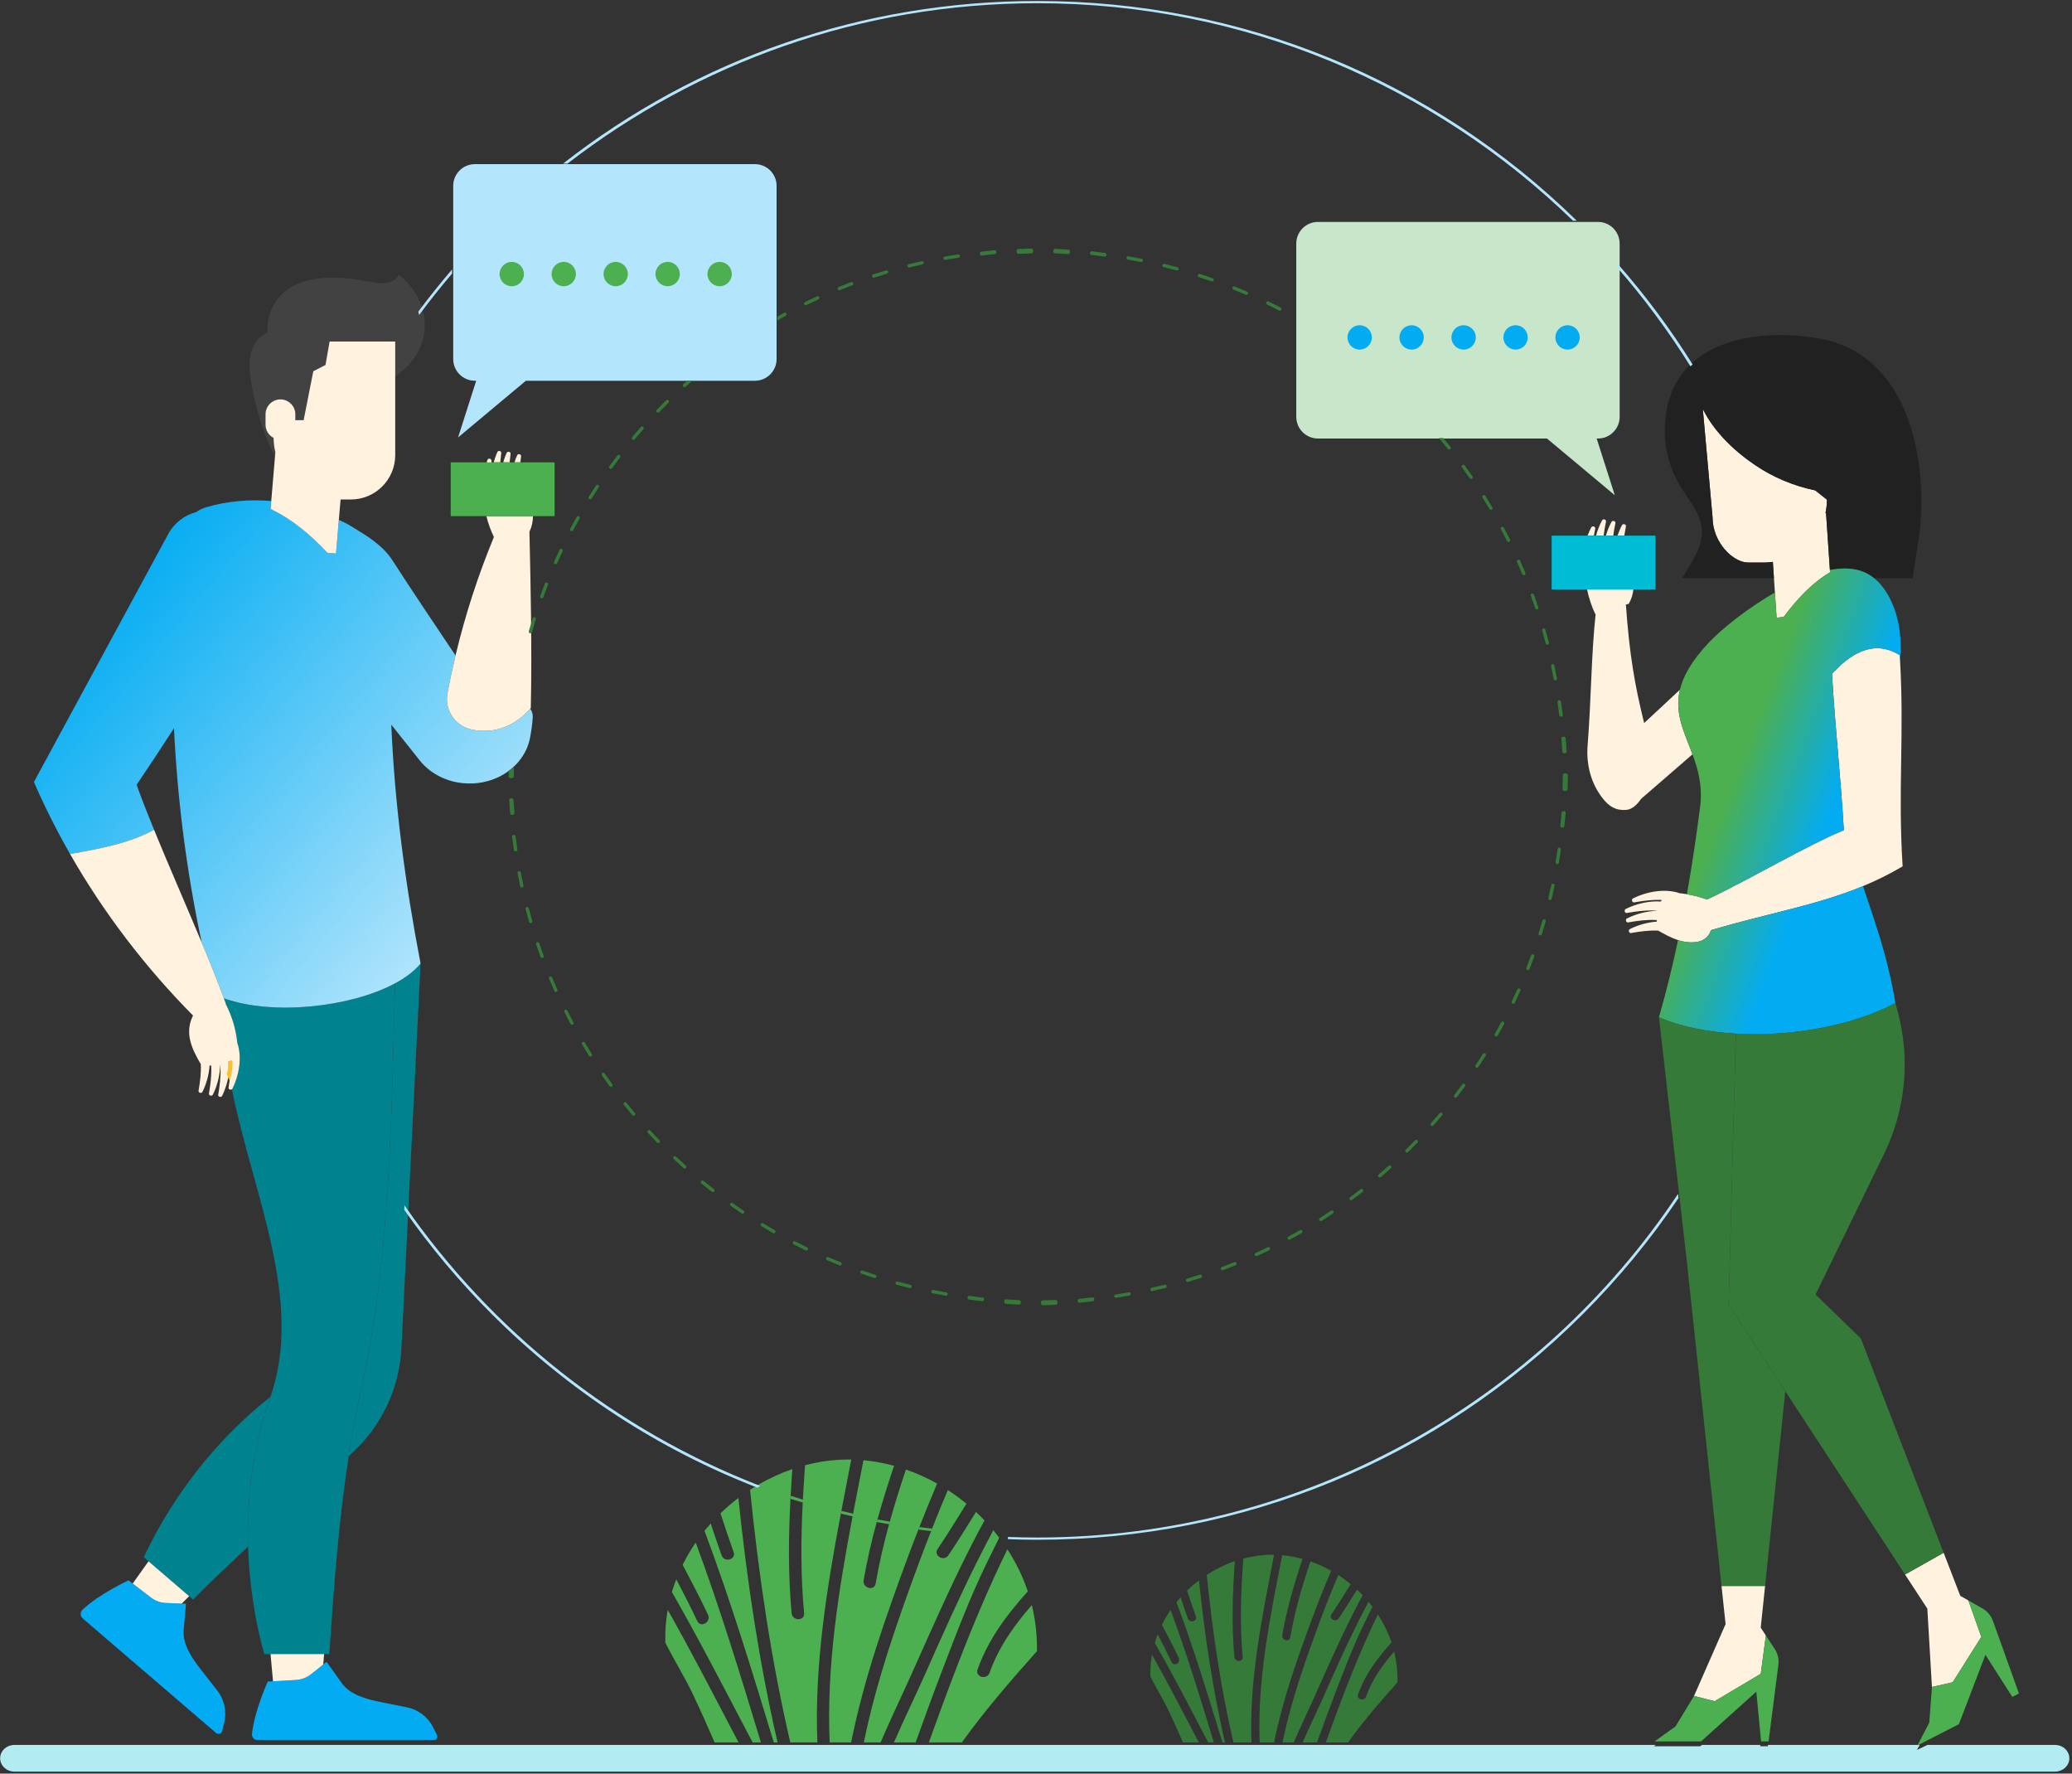 <?xml version="1.0" encoding="UTF-8"?>
<svg width="430px" height="368px" viewBox="0 0 430 368" version="1.1" xmlns="http://www.w3.org/2000/svg" xmlns:xlink="http://www.w3.org/1999/xlink">
    <rect x="0" y="0" width="430" height="368" fill="#333333" stroke="none"/>
    <!-- Generator: Sketch 64 (93537) - https://sketch.com -->
    <title>Artwork</title>
    <desc>Created with Sketch.</desc>
    <defs>
        <linearGradient x1="12.894%" y1="17.91%" x2="87.106%" y2="82.09%" id="linearGradient-1">
            <stop stop-color="#03ACF2" offset="0%"></stop>
            <stop stop-color="#B3E5FC" offset="100%"></stop>
        </linearGradient>
        <linearGradient x1="35.411%" y1="39.306%" x2="64.588%" y2="60.694%" id="linearGradient-2">
            <stop stop-color="#4CAF50" offset="0%"></stop>
            <stop stop-color="#03ACF2" offset="100%"></stop>
        </linearGradient>
    </defs>
    <g id="Pricing" stroke="none" stroke-width="1" fill="none" fill-rule="evenodd">
        <g transform="translate(-142, -1442)" id="Faq">
            <g transform="translate(109, 1101)">
                <g id="Artwork" transform="translate(33, 341)">
                    <g id="Group-5" transform="translate(269, 46)">
                        <g id="Group" transform="translate(53.746, 21.448)" fill="#03ACF2">
                            <path d="M2.567,5.087 C1.173,5.087 0.043,3.957 0.043,2.561 C0.043,1.166 1.173,0.035 2.567,0.035 C3.961,0.035 5.093,1.166 5.093,2.561 C5.093,3.957 3.961,5.087 2.567,5.087" id="Path"></path>
                        </g>
                        <g id="Group" transform="translate(42.984, 21.448)" fill="#03ACF2">
                            <path d="M2.543,5.087 C1.149,5.087 0.018,3.957 0.018,2.561 C0.018,1.166 1.148,0.035 2.543,0.035 C3.937,0.035 5.067,1.166 5.067,2.561 C5.067,3.957 3.937,5.087 2.543,5.087" id="Path"></path>
                        </g>
                        <g id="Group" transform="translate(32.157, 21.448)" fill="#03ACF2">
                            <path d="M2.583,5.087 C1.19,5.087 0.058,3.957 0.058,2.561 C0.058,1.166 1.188,0.035 2.583,0.035 C3.978,0.035 5.108,1.166 5.108,2.561 C5.108,3.957 3.977,5.087 2.583,5.087" id="Path"></path>
                        </g>
                        <g id="Group" transform="translate(21.395, 21.448)" fill="#03ACF2">
                            <path d="M2.558,5.087 C1.164,5.087 0.034,3.957 0.034,2.561 C0.034,1.166 1.163,0.035 2.558,0.035 C3.952,0.035 5.083,1.166 5.083,2.561 C5.083,3.957 3.953,5.087 2.558,5.087" id="Path"></path>
                        </g>
                        <g id="Group" transform="translate(10.632, 21.448)" fill="#03ACF2">
                            <path d="M2.534,5.087 C1.14,5.087 0.01,3.957 0.01,2.561 C0.01,1.166 1.139,0.035 2.534,0.035 C3.928,0.035 5.059,1.166 5.059,2.561 C5.059,3.957 3.928,5.087 2.534,5.087" id="Path"></path>
                        </g>
                        <g id="Group" fill="#C8E6C9">
                            <path d="M58.919,0.045 L4.512,0.045 C2.029,0.045 0.014,2.06 0.014,4.546 L0.014,40.488 C0.014,42.972 2.029,44.988 4.512,44.988 L30.505,44.988 L52.045,44.988 L66.117,56.751 L62.356,44.988 L62.627,44.988 C65.111,44.988 67.125,42.972 67.125,40.488 L67.125,4.546 C67.125,2.061 65.112,0.045 62.627,0.045 L58.919,0.045 Z" id="Path"></path>
                        </g>
                        <g id="Group" transform="translate(55.881, 24.45) scale(-1, 1) translate(-55.881, -24.45) translate(52.881, 21.45)" fill="#03ACF2">
                            <path d="M2.567,0.034 C3.961,0.034 5.093,1.164 5.093,2.56 C5.093,3.955 3.963,5.086 2.567,5.086 C1.173,5.086 0.043,3.955 0.043,2.56 C0.043,1.164 1.173,0.034 2.567,0.034" id="Path"></path>
                        </g>
                        <g id="Group" transform="translate(45.067, 24.45) scale(-1, 1) translate(-45.067, -24.45) translate(42.067, 21.45)" fill="#03ACF2">
                            <path d="M2.543,0.034 C3.937,0.034 5.067,1.164 5.067,2.56 C5.067,3.955 3.937,5.086 2.543,5.086 C1.149,5.086 0.018,3.955 0.018,2.56 C0.018,1.164 1.148,0.034 2.543,0.034" id="Path"></path>
                        </g>
                        <g id="Group" transform="translate(34.324, 24.45) scale(-1, 1) translate(-34.324, -24.45) translate(31.324, 21.45)" fill="#03ACF2">
                            <path d="M2.583,0.034 C1.188,0.034 0.058,1.164 0.058,2.56 C0.058,3.955 1.188,5.086 2.583,5.086 C3.978,5.086 5.108,3.955 5.108,2.56 C5.108,1.164 3.978,0.034 2.583,0.034" id="Path"></path>
                        </g>
                        <g id="Group" transform="translate(23.51, 24.45) scale(-1, 1) translate(-23.51, -24.45) translate(20.51, 21.45)" fill="#03ACF2">
                            <path d="M2.558,0.034 C3.952,0.034 5.083,1.164 5.083,2.56 C5.083,3.955 3.953,5.086 2.558,5.086 C1.164,5.086 0.034,3.955 0.034,2.56 C0.034,1.164 1.163,0.034 2.558,0.034" id="Path"></path>
                        </g>
                        <g id="Group" transform="translate(12.702, 24.45) scale(-1, 1) translate(-12.702, -24.45) translate(9.702, 21.45)" fill="#03ACF2">
                            <path d="M2.534,0.034 C3.928,0.034 5.059,1.164 5.059,2.56 C5.059,3.955 3.929,5.086 2.534,5.086 C1.14,5.086 0.01,3.955 0.01,2.56 C0.01,1.164 1.14,0.034 2.534,0.034" id="Path"></path>
                        </g>
                    </g>
                    <g id="Group-6" transform="translate(94, 34)">
                        <g id="Group" fill="#B3E5FC">
                            <path d="M0.055,40.499 C0.055,42.985 2.068,45 4.553,45 L4.825,45 L1.063,56.762 L15.135,45 L62.667,45 C65.151,45 67.166,42.985 67.166,40.499 L67.166,31.708 L67.166,4.559 C67.166,2.074 65.151,0.058 62.667,0.058 L4.553,0.058 C2.069,0.058 0.055,2.072 0.055,4.559 L0.055,40.499 Z" id="Path"></path>
                        </g>
                        <g id="Group" transform="translate(11.743, 23.298) scale(-1, 1) translate(-11.743, -23.298) translate(8.743, 20.298)" fill="#B3E5FC">
                            <path d="M2.54,0.039 C1.146,0.039 0.015,1.169 0.015,2.565 C0.015,3.96 1.145,5.09 2.54,5.09 C3.935,5.09 5.065,3.96 5.065,2.565 C5.065,1.169 3.934,0.039 2.54,0.039" id="Path"></path>
                        </g>
                        <g id="Group" transform="translate(22.55, 23.298) scale(-1, 1) translate(-22.55, -23.298) translate(19.55, 20.298)" fill="#B3E5FC">
                            <path d="M2.565,0.039 C1.171,0.039 0.04,1.169 0.04,2.565 C0.04,3.96 1.17,5.09 2.565,5.09 C3.959,5.09 5.09,3.96 5.09,2.565 C5.09,1.169 3.959,0.039 2.565,0.039" id="Path"></path>
                        </g>
                        <g id="Group" transform="translate(33.3, 23.298) scale(-1, 1) translate(-33.3, -23.298) translate(30.3, 20.298)" fill="#B3E5FC">
                            <path d="M2.525,0.039 C1.131,0.039 0.001,1.169 0.001,2.565 C0.001,3.96 1.13,5.09 2.525,5.09 C3.919,5.09 5.05,3.96 5.05,2.565 C5.05,1.169 3.92,0.039 2.525,0.039" id="Path"></path>
                        </g>
                        <g id="Group" transform="translate(44.107, 23.298) scale(-1, 1) translate(-44.107, -23.298) translate(41.107, 20.298)" fill="#B3E5FC">
                            <path d="M2.549,0.039 C1.155,0.039 0.025,1.169 0.025,2.565 C0.025,3.96 1.154,5.09 2.549,5.09 C3.944,5.09 5.074,3.96 5.074,2.565 C5.074,1.169 3.943,0.039 2.549,0.039" id="Path"></path>
                        </g>
                        <g id="Group" transform="translate(54.921, 23.298) scale(-1, 1) translate(-54.921, -23.298) translate(51.921, 20.298)" fill="#B3E5FC">
                            <path d="M2.574,0.039 C1.18,0.039 0.049,1.169 0.049,2.565 C0.049,3.96 1.179,5.09 2.574,5.09 C3.968,5.09 5.099,3.96 5.099,2.565 C5.099,1.169 3.969,0.039 2.574,0.039" id="Path"></path>
                        </g>
                        <g id="Group" transform="translate(52.773, 20.298)" fill="#4CAF50">
                            <path d="M2.574,5.09 C3.968,5.09 5.099,3.96 5.099,2.565 C5.099,1.169 3.969,0.039 2.574,0.039 C1.18,0.039 0.049,1.169 0.049,2.565 C0.049,3.96 1.179,5.09 2.574,5.09" id="Path"></path>
                        </g>
                        <g id="Group" transform="translate(44.107, 23.298) scale(-1, 1) translate(-44.107, -23.298) translate(41.107, 20.298)" fill="#4CAF50">
                            <path d="M2.549,0.039 C1.154,0.039 0.025,1.169 0.025,2.565 C0.025,3.96 1.154,5.09 2.549,5.09 C3.944,5.09 5.074,3.96 5.074,2.565 C5.074,1.169 3.944,0.039 2.549,0.039" id="Path"></path>
                        </g>
                        <g id="Group" transform="translate(31.249, 20.298)" fill="#4CAF50">
                            <path d="M2.525,5.09 C3.919,5.09 5.05,3.96 5.05,2.565 C5.05,1.169 3.92,0.039 2.525,0.039 C1.131,0.039 0.001,1.169 0.001,2.565 C0.001,3.96 1.13,5.09 2.525,5.09" id="Path"></path>
                        </g>
                        <g id="Group" transform="translate(20.422, 20.298)" fill="#4CAF50">
                            <path d="M2.565,5.09 C3.959,5.09 5.09,3.96 5.09,2.565 C5.09,1.169 3.96,0.039 2.565,0.039 C1.171,0.039 0.04,1.169 0.04,2.565 C0.04,3.96 1.171,5.09 2.565,5.09" id="Path"></path>
                        </g>
                        <g id="Group" transform="translate(11.743, 23.298) scale(-1, 1) translate(-11.743, -23.298) translate(8.743, 20.298)" fill="#4CAF50">
                            <path d="M2.54,0.039 C1.145,0.039 0.015,1.169 0.015,2.565 C0.015,3.96 1.145,5.09 2.54,5.09 C3.935,5.09 5.065,3.96 5.065,2.565 C5.065,1.169 3.935,0.039 2.54,0.039" id="Path"></path>
                        </g>
                    </g>
                    <g id="Group" transform="translate(0, 362)" fill="#B2EBF2">
                        <path d="M426.472,0.048 L400.015,0.048 L397.821,1.088 L398.4,0.048 L366.91,0.048 L366.878,0.323 L365.322,0.323 L365.296,0.048 L353.193,0.048 L352.868,0.323 L343.211,0.323 L343.625,0.048 L3.009,0.048 C1.363,0.048 0.029,1.287 0.029,2.816 C0.029,4.344 1.364,5.584 3.009,5.584 L426.472,5.584 C428.12,5.584 429.448,4.344 429.448,2.816 C429.448,1.287 428.113,0.048 426.472,0.048" id="Path"></path>
                    </g>
                    <g id="Group-2" transform="translate(7, 57)">
                        <g id="Group" transform="translate(44.748, 0)" fill="#424242">
                            <path d="M5.035,33.862 C4.04,33.346 3.357,32.308 3.357,31.116 L3.357,28.959 C3.357,27.258 4.749,25.868 6.449,25.868 C8.149,25.868 9.541,27.26 9.541,28.959 L9.541,30.182 L11.264,30.182 L13.27,20.027 L15.8,18.725 L16.654,13.86 L30.271,13.86 L30.271,21.046 C33.259,19.179 35.503,16.096 36.197,12.633 C36.52,11.025 36.459,9.386 36.098,7.808 C36.046,7.579 35.989,7.351 35.923,7.126 C35.119,4.339 33.363,1.793 31.02,0.029 C30.477,1.05 29.309,1.615 28.158,1.745 C27.008,1.873 25.852,1.639 24.715,1.425 C20.053,0.549 15.124,0.053 10.655,1.643 C6.186,3.234 3.517,7.269 3.741,12.007 C1.952,12.719 0.758,14.508 0.31,16.381 C-0.138,18.255 0.056,20.219 0.353,22.121 C1.201,27.574 2.887,32.894 5.311,37.851 L5.396,36.832 C5.168,35.878 5.035,34.886 5.035,33.862" id="Path"></path>
                        </g>
                        <g id="Group" transform="translate(45.268, 287.789)" fill="#03ACF2">
                            <path d="M38.407,15.174 L37.639,13.64 C36.554,11.47 34.529,9.923 32.149,9.448 L26.643,8.347 C23.787,7.775 20.446,6.869 18.73,4.517 L15.503,0.021 L14.82,0.566 L12.261,2.605 C11.38,3.307 10.301,3.718 9.176,3.781 L4.388,4.047 L3.306,4.108 C3.306,4.108 0.522,10.183 0.028,14.95 C-0.032,15.535 0.325,16.053 0.847,16.229 L38.018,16.229 C38.408,16.06 38.615,15.59 38.407,15.174" id="Path"></path>
                        </g>
                        <g id="Group" transform="translate(9.691, 270.844)" fill="#03ACF2">
                            <path d="M14.651,3.633 L10.846,0.717 L9.986,0.059 C9.986,0.059 3.915,2.853 0.433,6.148 C-0.092,6.645 -0.083,7.481 0.466,7.952 L28.144,31.72 C28.581,32.095 29.261,31.879 29.4,31.32 L29.819,29.656 C30.41,27.303 29.881,24.81 28.386,22.9 L24.927,18.478 C23.134,16.185 21.189,13.32 21.421,10.419 L21.903,4.904 L21.029,4.871 L17.759,4.752 C16.632,4.709 15.545,4.318 14.651,3.633" id="Path"></path>
                        </g>
                        <g id="Group" transform="translate(39.415, 147.012)" fill="#00838F">
                            <path d="M21.929,139.184 C22.852,125.241 23.865,111.642 25.953,98.081 C26.739,92.987 27.67,87.898 28.814,82.798 C34.494,57.448 34.909,26.377 35.553,0.025 C26.308,4.988 10.172,6.756 0.053,3.121 C0.051,3.13 0.051,3.139 0.051,3.148 C0.194,3.54 0.341,3.937 0.477,4.318 C0.467,4.322 0.457,4.325 0.446,4.33 C1.749,6.86 2.555,9.597 2.836,12.398 C3.871,15.358 3.192,19.126 1.832,21.862 C1.8,21.925 1.755,21.969 1.707,22.005 C6.091,43.772 16.68,65.755 9.714,85.821 C9.671,85.945 9.638,86.07 9.595,86.193 C6.167,95.76 4.747,106.364 5.071,116.892 C5.305,124.504 6.446,132.077 8.427,139.184 L9.729,139.184 L21.929,139.184 L21.929,139.184 Z" id="Path"></path>
                        </g>
                        <g id="Group" transform="translate(22.829, 232.822)" fill="#00838F">
                            <path d="M26.18,0.382 C26.224,0.258 26.256,0.134 26.299,0.01 C15.148,8.731 5.913,20.662 0.005,33.279 L0.993,34.126 L9.425,41.368 L10.247,42.073 C13.394,38.866 17.385,35.049 21.655,31.081 C21.332,20.553 22.753,9.947 26.18,0.382" id="Path"></path>
                        </g>
                        <g id="Group" transform="translate(65.366, 142.887)" fill="#00838F">
                            <path d="M10.939,79.827 L12.4,50.493 L12.446,49.554 L14.913,0.031 C13.666,1.569 11.832,2.952 9.601,4.149 C8.957,30.502 8.543,61.574 2.861,86.922 C1.718,92.022 0.786,97.112 0.001,102.206 C0.083,102.133 0.171,102.056 0.253,101.985 C6.664,96.347 10.515,88.352 10.939,79.827" id="Path"></path>
                        </g>
                        <g id="Group" transform="translate(0, 46.77)" fill="url(#linearGradient-1)">
                            <path d="M21.354,59.067 C23.917,55.276 26.505,51.322 29.101,47.331 C29.832,62.296 31.733,77.16 34.867,91.812 C36.591,95.94 38.171,99.863 39.453,103.358 C39.458,103.36 39.462,103.362 39.467,103.363 C49.586,106.998 65.721,105.23 74.968,100.267 C77.2,99.069 79.033,97.687 80.279,96.148 C77.112,79.703 74.911,63.192 74.202,46.586 L80.121,54.022 C82.521,57.038 86.378,58.809 90.475,58.787 C90.53,58.787 90.586,58.786 90.642,58.786 C94.004,58.764 97.105,57.538 99.384,55.527 C99.626,55.312 99.859,55.088 100.082,54.856 C101.539,53.345 102.573,51.478 102.983,49.388 C103.265,47.952 103.47,46.517 103.559,45.09 C103.601,44.42 103.401,43.797 103.046,43.283 C99.25,47.535 94.707,48.461 90.789,47.574 C87.408,46.809 85.228,43.501 85.86,40.093 C86.348,37.46 86.917,34.844 87.538,32.239 C83.141,25.646 78.593,18.959 74.472,12.539 C72.426,9.353 69.227,7.454 65.853,5.4 C65.053,4.912 64.202,4.476 63.322,4.097 L62.734,11.074 L60.938,10.923 C57.489,7.236 53.648,3.969 49.151,1.841 L49.291,0.186 C44.779,-0.204 40.222,0.191 35.845,1.454 C35.072,1.676 34.352,2.031 33.692,2.485 C31.328,3.112 29.186,4.679 27.923,7.009 L0.04,58.486 C2.259,63.6 4.773,68.581 7.537,73.421 C13.484,72.35 19.796,71.246 24.967,68.386 C23.605,65.054 22.362,61.892 21.354,59.067 Z" id="Path"></path>
                        </g>
                        <path d="M20.537,271.56 L24.342,274.477 C25.237,275.162 26.323,275.552 27.449,275.594 L30.718,275.714 L32.255,274.189 L23.823,266.947 L20.537,271.56 Z M57.529,290.392 L60.088,288.353 L60.26,286.194 L49.144,286.194 L49.657,291.834 L54.445,291.567 C55.57,291.506 56.647,291.095 57.529,290.392 Z M351.11,279.976 L344.56,294.886 L348.84,295.976 L358.408,290.296 L359.468,282.343 L358.401,280.72 L359.305,272.074 L350.264,272.074 L351.11,279.976 Z M392.977,276.765 L393.933,293.021 L398.239,292.044 L404.177,282.634 L401.497,275.07 L399.813,274.109 L396.365,265.181 L388.352,269.687 L392.977,276.765 Z M330.418,68.457 L331.027,68.269 C331.588,67.262 331.877,66.275 331.973,65.299 L322.36,65.299 C322.734,67.057 323.289,68.78 324.071,70.42 L324.144,70.398 C323.227,78.746 323.227,88.147 322.472,97.735 C322.164,101.652 323.188,105.607 325.633,108.683 C326.934,110.319 328.3,111.217 330.504,111.04 C331.639,110.949 332.694,110.044 333.575,108.755 L344.235,99.512 C342.564,94.99 340.45,91.045 341.627,86.114 L334.21,93.026 C332.204,84.927 331.163,78.774 330.418,68.457 Z M330.433,52.215 C330.518,51.797 329.836,51.546 329.609,51.968 C329.25,52.633 328.942,53.373 328.677,54.14 L330.082,54.14 C330.186,53.496 330.301,52.854 330.433,52.215 Z M326.294,51.226 C326.38,50.808 325.698,50.558 325.471,50.979 C324.959,51.929 324.532,53.009 324.222,54.14 L325.796,54.14 C325.92,53.165 326.097,52.193 326.294,51.226 Z M328.248,51.548 C328.334,51.131 327.652,50.88 327.425,51.301 C326.962,52.161 326.566,53.127 326.266,54.14 L327.794,54.14 C327.914,53.273 328.072,52.408 328.248,51.548 Z M324.053,52.681 C324.139,52.263 323.457,52.013 323.23,52.434 C322.944,52.964 322.693,53.543 322.464,54.14 L323.775,54.14 C323.86,53.652 323.953,53.165 324.053,52.681 Z M361.699,71.164 L363.162,71.01 C365.978,67.246 369.113,63.911 372.788,61.739 L372.756,61.25 L371.956,49.441 L371.839,49.453 C372.034,48.558 372.144,47.632 372.144,46.679 L369.718,44.75 C365.302,43.835 361.048,42.086 357.185,39.466 C352.775,36.472 348.697,32.519 346.382,27.852 L348.404,50.331 C348.404,55.523 352.645,59.721 355.786,59.721 L359.104,59.721 C359.721,59.721 360.32,59.663 360.918,59.579 L361.146,62.977 L361.347,65.925 L361.699,71.164 Z M373.191,82.804 C373.926,94.985 374.915,103.067 375.65,115.248 C368.105,118.322 355.838,125.63 347.253,129.631 C345.9,129.138 344.502,128.774 343.084,128.543 C342.577,128.46 342.076,128.374 341.562,128.326 C338.538,127.285 334.691,127.998 331.905,129.401 C331.478,129.616 331.708,130.305 332.129,130.231 C333.998,129.902 335.887,129.641 337.764,129.724 C337.797,129.726 337.831,129.729 337.864,129.731 C337.796,129.838 337.728,129.945 337.668,130.052 C335.174,129.878 332.482,130.546 330.389,131.599 C329.962,131.814 330.192,132.503 330.613,132.429 C332.482,132.1 334.37,131.839 336.248,131.922 C336.48,131.931 336.712,131.952 336.942,131.978 C336.942,131.982 336.94,131.985 336.94,131.99 C334.742,132.026 332.474,132.645 330.657,133.56 C330.229,133.775 330.46,134.464 330.88,134.389 C332.749,134.061 334.638,133.8 336.515,133.882 C336.617,133.887 336.718,133.898 336.821,133.906 C336.826,134.01 336.833,134.115 336.842,134.222 C334.869,134.362 332.886,134.944 331.261,135.761 C330.834,135.976 331.064,136.665 331.485,136.591 C333.354,136.262 335.243,136.001 337.12,136.084 C338.512,136.893 339.871,137.609 341.243,138.054 C342.629,138.501 344.021,138.671 345.458,138.379 C346.661,138.134 347.643,137.27 348.04,136.109 L348.079,135.992 C360.287,132.39 370.037,130.847 379.63,126.856 C382.362,125.719 385.087,124.394 387.852,122.753 C386.837,106.762 388.222,95.736 387.312,79.96 C387.286,79.612 387.273,79.275 387.253,78.922 C382.59,76.037 377.972,77.581 373.191,82.804 Z M102.873,53.297 L102.891,53.29 C103.403,52.184 103.613,51.123 103.604,50.091 L93.938,50.091 C94.304,51.582 94.835,53.031 95.501,54.426 C92.203,62.394 89.533,70.622 87.536,79.009 C86.915,81.614 86.347,84.231 85.858,86.864 C85.226,90.272 87.406,93.579 90.787,94.345 C94.705,95.232 99.249,94.305 103.045,90.054 C103.081,90.013 103.119,89.977 103.155,89.935 C103.427,77.984 103.113,63.823 102.873,53.297 Z M95.008,38.748 C95.064,38.16 94.337,37.886 94.133,38.492 C94.051,38.736 93.981,39.002 93.905,39.257 L94.962,39.257 C94.979,39.088 94.992,38.916 95.008,38.748 Z M101.14,37.652 C101.192,37.237 100.509,37.044 100.318,37.471 C100.111,37.931 99.932,38.425 99.77,38.932 L100.991,38.932 C101.034,38.505 101.085,38.078 101.14,37.652 Z M97.025,36.988 C97.077,36.572 96.394,36.379 96.203,36.806 C95.908,37.466 95.659,38.185 95.458,38.931 L96.819,38.931 C96.875,38.282 96.942,37.634 97.025,36.988 Z M98.956,37.161 C99.009,36.745 98.325,36.552 98.134,36.979 C97.862,37.588 97.628,38.247 97.436,38.932 L98.765,38.932 C98.819,38.34 98.881,37.749 98.956,37.161 Z M60.938,57.695 L62.734,57.846 L63.322,50.869 L63.679,46.636 L65.809,46.636 C70.896,46.636 75.019,42.513 75.019,37.427 L75.019,21.047 L75.019,13.86 L61.402,13.86 L60.548,18.725 L58.018,20.027 L56.012,30.182 L54.289,30.182 L54.289,28.959 C54.289,27.258 52.897,25.868 51.197,25.868 C49.497,25.868 48.105,27.26 48.105,28.959 L48.105,31.116 C48.105,32.308 48.789,33.346 49.782,33.862 C49.782,34.887 49.916,35.878 50.144,36.834 L50.059,37.853 L49.291,46.958 L49.151,48.613 C53.648,50.74 57.489,54.007 60.938,57.695 Z M42.252,159.409 C41.97,156.608 41.164,153.87 39.861,151.341 C39.871,151.336 39.882,151.333 39.893,151.328 C39.757,150.949 39.609,150.551 39.466,150.159 C39.462,150.147 39.459,150.138 39.454,150.127 C38.172,146.633 36.591,142.71 34.868,138.581 C31.668,130.917 28.002,122.586 24.968,115.158 C19.796,118.017 13.484,119.121 7.538,120.193 C14.52,132.414 23.155,143.697 33.06,153.71 C31.284,157.265 32.702,160.46 34.672,163.801 C34.763,165.639 34.517,167.49 34.204,169.321 C34.133,169.734 34.809,169.956 35.017,169.536 C35.81,167.942 36.37,165.996 36.498,164.063 C36.602,164.072 36.706,164.078 36.808,164.083 C36.816,164.182 36.827,164.282 36.832,164.382 C36.923,166.22 36.677,168.07 36.364,169.902 C36.293,170.314 36.969,170.537 37.178,170.117 C38.065,168.332 38.66,166.108 38.684,163.955 C38.688,163.954 38.691,163.953 38.695,163.953 C38.721,164.179 38.742,164.405 38.753,164.634 C38.844,166.471 38.598,168.323 38.285,170.154 C38.215,170.566 38.891,170.788 39.099,170.368 C39.787,168.984 40.295,167.334 40.502,165.658 C40.602,164.847 40.638,164.029 40.578,163.232 C40.684,163.172 40.788,163.106 40.892,163.038 C40.894,163.07 40.899,163.104 40.901,163.137 C40.962,164.372 40.864,165.613 40.703,166.852 C40.624,167.455 40.535,168.057 40.433,168.658 C40.374,169.007 40.849,169.215 41.123,169.016 C41.172,168.981 41.216,168.936 41.248,168.872 C42.607,166.136 43.286,162.368 42.252,159.409" id="Shape" fill="#FFF3E0"></path>
                        <g id="Group-" transform="translate(314.993, 12.489)">
                            <g id="Group" transform="translate(23.48, 0)" fill="#212121">
                                <path d="M1.197,12.596 C-0.909,18.67 -0.189,25.662 3.109,31.181 C4.93,34.227 7.577,37.077 7.727,40.623 C7.876,44.115 5.561,47.15 3.805,50.173 C3.779,50.221 3.753,50.27 3.727,50.318 C3.694,50.375 3.668,50.431 3.636,50.488 L22.673,50.488 L22.446,47.09 C21.847,47.174 21.242,47.231 20.624,47.231 L17.307,47.231 C14.172,47.231 9.932,43.034 9.932,37.842 L7.909,15.363 C10.224,20.03 14.296,23.983 18.712,26.977 C22.576,29.597 26.829,31.346 31.246,32.261 L33.672,34.19 C33.672,35.143 33.561,36.069 33.366,36.964 L33.483,36.951 L34.283,48.76 C36.618,48.35 39.051,48.27 41.229,49.152 C42.055,49.486 42.797,49.944 43.473,50.488 L51.493,50.488 C51.799,47.248 52.573,43.998 52.917,40.748 C54.589,25.205 50.361,4.175 32.39,0.807 C23.935,-0.776 12.683,-0.285 5.932,5.58 C5.782,5.709 5.633,5.835 5.489,5.97 C3.623,7.708 2.133,9.891 1.197,12.596" id="Path"></path>
                            </g>
                            <g id="Group" transform="translate(0, 41.629)" fill="#00BCD4">
                                <polygon id="Path" points="21.576 11.181 21.576 0.022 0.015 0.022 0.015 11.181"></polygon>
                            </g>
                            <g id="Group" transform="translate(22.244, 48.43)" fill="url(#linearGradient-2)">
                                <path d="M10.803,75.192 C10.407,76.352 9.418,77.216 8.221,77.461 C6.784,77.755 5.392,77.584 4.007,77.136 C2.888,82.404 1.594,87.748 0.039,93.17 C4.637,95.129 10.179,96.215 16.007,96.555 C27.597,97.228 40.332,94.885 49.112,90.202 C47.291,79.384 44.286,71.877 42.394,65.939 C32.794,69.929 23.05,71.474 10.842,75.075 L10.803,75.192 Z M35.519,0.33 L35.551,0.819 C31.883,2.991 28.742,6.326 25.925,10.09 L24.462,10.244 L24.111,5.005 C18.712,8.141 13.34,12.253 10.283,15.524 C6.79,19.261 5.06,22.386 4.39,25.194 C3.22,30.123 5.327,34.069 7.005,38.591 C8.176,41.761 9.132,45.216 8.585,49.496 C7.824,55.402 6.94,61.455 5.847,67.623 C7.272,67.854 8.663,68.218 10.016,68.712 C18.602,64.711 30.868,57.402 38.42,54.329 C37.678,42.147 36.69,34.065 35.955,21.884 C40.735,16.661 45.353,15.117 50.016,18.004 C50.036,18.357 50.055,18.693 50.075,19.042 C50.335,15.815 50.192,12.65 49.333,9.72 C48.481,6.824 47.005,3.91 44.716,2.057 C44.039,1.511 43.298,1.053 42.472,0.721 C40.286,-0.161 37.854,-0.081 35.519,0.33 Z" id="Shape"></path>
                            </g>
                            <g id="Group" transform="translate(75.903, 262.573)" fill="#4CAF50">
                                <path d="M13.281,7.572 L7.35,16.983 L3.037,17.96 L2.491,25.337 L0.624,28.955 L0.046,30.073 L2.237,28.955 L8.631,25.686 L14.14,11.287 L19.714,20.025 L21.099,19.319 L15.733,4.357 L15.727,4.374 C15.376,3.28 14.621,2.299 13.528,1.674 L10.602,0.008 L13.281,7.572 Z" id="Path"></path>
                            </g>
                            <g id="Group" transform="translate(21.333, 269.803)" fill="#4CAF50">
                                <path d="M25.717,6.271 C25.906,5.137 25.678,3.919 24.989,2.864 L23.142,0.051 L22.081,8.004 L12.514,13.684 L8.234,12.594 L4.39,18.917 L0.47,21.724 L0.057,22.02 L9.704,22.02 L10.029,21.724 L21.158,11.704 L22.12,21.724 L22.146,22.02 L23.701,22.02 L23.74,21.724 L25.73,6.257 L25.717,6.271 Z" id="Path"></path>
                            </g>
                            <g id="Group" transform="translate(22.244, 141.564)" fill="#357A38">
                                <path d="M4.254,36.894 L5.867,50.975 L13.028,118.021 L22.068,118.021 L26.27,77.615 L14.504,59.613 L16.007,3.42 C10.179,3.082 4.637,1.996 0.04,0.035 L4.156,36.019 L4.254,36.894 Z" id="Path"></path>
                            </g>
                            <g id="Group" transform="translate(36.748, 138.611)" fill="#357A38">
                                <path d="M1.502,6.372 L0,62.565 L11.766,80.567 L36.611,118.585 L44.618,114.08 L27.434,69.614 L18.036,60.491 L32.267,31.302 C36.735,22.135 37.743,11.661 35.096,1.812 L34.615,0.018 C25.828,4.703 13.099,7.045 1.502,6.372" id="Path"></path>
                            </g>
                        </g>
                        <g id="Group" transform="translate(86.504, 38.917)" fill="#4CAF50">
                            <polygon id="Path" points="21.593 11.174 21.593 0.015 0.032 0.015 0.032 11.174"></polygon>
                        </g>
                    </g>
                    <g id="Group-4" transform="translate(138, 302)">
                        <g id="Group" transform="translate(137.143, 32.956)" fill="#357A38">
                            <path d="M14.251,7.999 C14.229,7.908 14.202,7.818 14.18,7.726 C11.722,10.538 9.592,13.559 8.353,17.062 C7.985,18.102 6.325,17.651 6.695,16.604 C8.148,12.498 10.721,9.047 13.631,5.828 C12.944,3.78 11.987,1.832 10.811,0.022 C8.27,5.208 6.06,10.488 3.976,15.877 C2.604,19.426 1.287,22.995 0.004,26.576 L4.61,26.576 C7.744,22.203 11.329,18.087 14.893,14.078 C14.922,12.04 14.718,9.998 14.251,7.999" id="Path"></path>
                        </g>
                        <g id="Group" transform="translate(128.104, 24.782)" fill="#357A38">
                            <path d="M14.664,8.068 C15.32,6.77 16.003,5.488 16.693,4.21 C16.311,3.809 15.917,3.421 15.512,3.045 C14.27,5.056 13.025,7.065 11.704,9.025 C11.087,9.94 9.6,9.076 10.22,8.155 C11.602,6.105 12.901,4.004 14.199,1.901 C13.377,1.228 12.52,0.599 11.63,0.022 C10.296,3.153 9.034,6.316 7.849,9.511 C4.835,17.641 1.825,26.112 0.056,34.749 L2.39,34.749 C3.801,31.454 5.356,28.251 6.715,25.209 C9.285,19.455 11.821,13.694 14.664,8.068" id="Path"></path>
                        </g>
                        <g id="Group" transform="translate(123.292, 20.666)" fill="#357A38">
                            <path d="M14.966,3.242 C13.589,2.467 12.145,1.823 10.659,1.306 C8.926,6.454 7.404,11.663 6.479,17.04 C6.291,18.132 4.636,17.665 4.822,16.582 C5.752,11.186 7.281,5.959 9.021,0.794 C7.639,0.415 6.227,0.15 4.796,0.022 C2.282,12.937 -0.408,25.9 0.129,38.867 L3.117,38.867 C4.887,30.074 7.935,21.453 11.005,13.171 C12.244,9.827 13.567,6.517 14.966,3.242" id="Path"></path>
                        </g>
                        <g id="Group" transform="translate(132.331, 30.327)" fill="#357A38">
                            <path d="M12.81,4.467 C13.363,3.33 13.935,2.192 14.496,1.047 C14.232,0.699 13.959,0.358 13.679,0.022 C12.905,1.478 12.144,2.939 11.407,4.416 C8.874,9.492 6.576,14.67 4.276,19.854 C2.954,22.832 1.419,25.972 0.01,29.205 L2.993,29.205 C4.194,25.839 5.427,22.485 6.708,19.148 C8.603,14.206 10.491,9.23 12.81,4.467" id="Path"></path>
                        </g>
                        <g id="Group" transform="translate(112.433, 20.563)" fill="#357A38">
                            <path d="M13.972,0.037 C13.855,0.035 13.738,0.028 13.621,0.027 C11.579,0.022 9.555,0.3 7.592,0.816 C7.096,7.612 6.827,14.414 7.461,21.233 C7.564,22.338 5.845,22.327 5.742,21.233 C5.124,14.592 5.364,7.968 5.834,1.348 C3.787,2.051 1.824,3.015 0.002,4.199 C1.184,15.902 2.889,27.539 5.531,38.969 L9.29,38.969 C8.788,25.961 11.47,12.983 13.972,0.037" id="Path"></path>
                        </g>
                        <g id="Group" transform="translate(101.638, 32.027)" fill="#357A38">
                            <path d="M1.494,3.095 C2.698,5.372 3.895,7.653 4.999,9.983 C5.471,10.98 3.989,11.853 3.515,10.853 C2.594,8.907 1.609,6.996 0.613,5.091 C0.39,5.667 0.188,6.253 0.011,6.847 C3.621,13.147 6.956,19.597 10.324,26.03 C10.582,26.524 10.847,27.014 11.108,27.505 L12.265,27.505 C9.466,18.277 6.647,9.057 3.298,0.022 C2.625,1.004 2.022,2.031 1.494,3.095" id="Path"></path>
                        </g>
                        <g id="Group" transform="translate(106.125, 25.869)" fill="#357A38">
                            <path d="M2.228,2.143 C2.814,3.932 3.404,5.72 4.044,7.49 C4.422,8.536 2.761,8.982 2.387,7.948 C1.86,6.492 1.369,5.023 0.886,3.553 C0.591,3.882 0.299,4.214 0.021,4.557 C3.608,14.118 6.587,23.888 9.558,33.663 L10.085,33.663 C7.545,22.598 5.871,11.342 4.701,0.022 C3.835,0.678 3.009,1.387 2.228,2.143" id="Path"></path>
                        </g>
                        <g id="Group" transform="translate(100.728, 41.304)" fill="#357A38">
                            <path d="M0.341,0.022 C0.075,1.519 -0.027,3.032 0.011,4.541 C1.21,6.96 2.676,9.267 3.825,11.696 C4.847,13.855 5.82,16.037 6.769,18.228 L10.072,18.228 C9.783,17.68 9.493,17.132 9.205,16.582 C6.305,11.031 3.417,5.475 0.341,0.022" id="Path"></path>
                        </g>
                        <g id="Group" transform="translate(54.753, 19.437)" fill="#4CAF50">
                            <path d="M21.481,12.013 C21.448,11.874 21.408,11.739 21.375,11.601 C17.68,15.829 14.476,20.371 12.613,25.639 C12.06,27.202 9.565,26.525 10.122,24.95 C12.305,18.778 16.174,13.589 20.55,8.749 C19.516,5.67 18.077,2.741 16.308,0.021 C12.487,7.818 9.164,15.756 6.032,23.86 C3.95,29.245 1.95,34.661 0.005,40.096 L6.869,40.096 C11.607,33.464 17.046,27.23 22.445,21.154 C22.49,18.089 22.183,15.019 21.481,12.013" id="Path"></path>
                        </g>
                        <g id="Group" transform="translate(41.227, 7.147)" fill="#4CAF50">
                            <path d="M22.038,12.117 C23.024,10.165 24.05,8.238 25.089,6.317 C24.515,5.715 23.922,5.132 23.314,4.565 C21.445,7.588 19.575,10.609 17.589,13.557 C16.661,14.932 14.424,13.634 15.358,12.249 C17.434,9.168 19.387,6.008 21.339,2.847 C20.105,1.834 18.816,0.889 17.477,0.022 C16.334,2.704 15.237,5.405 14.166,8.116 C14.104,8.274 14.045,8.434 13.983,8.592 C13.239,10.485 12.498,12.38 11.791,14.289 C7.243,26.56 2.697,39.347 0.041,52.385 L3.519,52.385 C5.657,47.377 8.024,42.512 10.087,37.89 C13.95,29.239 17.764,20.577 22.038,12.117" id="Path"></path>
                        </g>
                        <g id="Group" transform="translate(34.009, 0.955)" fill="#4CAF50">
                            <path d="M18.591,14.404 C18.65,14.252 18.708,14.098 18.767,13.945 C19.963,10.901 21.189,7.869 22.474,4.863 C20.404,3.699 18.233,2.73 15.999,1.952 C14.783,5.565 13.641,9.201 12.621,12.871 C12.576,13.032 12.53,13.194 12.485,13.356 C11.379,17.388 10.426,21.466 9.713,25.609 C9.43,27.251 6.94,26.551 7.221,24.92 C7.924,20.838 8.856,16.822 9.941,12.848 C9.986,12.686 10.033,12.526 10.078,12.363 C11.117,8.605 12.288,4.883 13.534,1.183 C11.455,0.614 9.331,0.215 7.18,0.022 C6.455,3.749 5.72,7.479 5.01,11.211 C4.978,11.379 4.947,11.548 4.915,11.717 C1.963,27.311 -0.501,42.942 0.168,58.577 L4.625,58.578 C7.282,45.304 11.884,32.293 16.516,19.793 C17.187,17.987 17.89,16.197 18.591,14.404" id="Path"></path>
                        </g>
                        <g id="Group" transform="translate(47.47, 15.483)" fill="#4CAF50">
                            <path d="M19.362,6.705 C20.195,4.995 21.053,3.284 21.897,1.562 C21.5,1.039 21.092,0.526 20.67,0.022 C19.505,2.209 18.361,4.407 17.253,6.627 C13.445,14.258 9.988,22.046 6.531,29.84 C4.523,34.365 2.186,39.137 0.052,44.05 L4.549,44.05 C6.372,38.94 8.245,33.845 10.189,28.778 C13.038,21.347 15.875,13.864 19.362,6.705" id="Path"></path>
                        </g>
                        <g id="Group" transform="translate(17.622, 0.802)" fill="#4CAF50">
                            <path d="M18.878,11.256 C18.91,11.085 18.943,10.913 18.975,10.742 C19.651,7.174 20.349,3.607 21.038,0.042 C20.862,0.039 20.687,0.029 20.511,0.028 C17.44,0.022 14.397,0.438 11.446,1.215 C11.271,3.622 11.117,6.03 10.993,8.439 C10.983,8.62 10.972,8.801 10.963,8.982 C10.584,16.616 10.538,24.257 11.249,31.913 C11.403,33.576 8.819,33.56 8.666,31.913 C7.928,23.982 8.009,16.065 8.426,8.157 C8.436,7.966 8.446,7.775 8.457,7.586 C8.559,5.729 8.673,3.871 8.805,2.015 C6.394,2.843 4.064,3.919 1.849,5.2 C1.651,5.314 1.458,5.439 1.262,5.557 C0.852,5.804 0.437,6.041 0.036,6.303 C1.818,23.949 4.391,41.496 8.383,58.731 L14.006,58.731 C13.372,42.874 15.894,27.05 18.878,11.256" id="Path"></path>
                        </g>
                        <g id="Group" transform="translate(1.431, 18.04)" fill="#4CAF50">
                            <path d="M2.238,4.64 C4.048,8.066 5.849,11.495 7.507,14.996 C8.218,16.496 5.99,17.808 5.277,16.304 C3.892,13.38 2.411,10.505 0.912,7.64 C0.576,8.508 0.273,9.389 0.008,10.283 C5.436,19.753 10.451,29.452 15.514,39.125 C15.929,39.916 16.354,40.703 16.773,41.493 L18.48,41.493 C14.257,27.568 10.005,13.655 4.952,0.022 C3.938,1.495 3.032,3.041 2.238,4.64" id="Path"></path>
                        </g>
                        <g id="Group" transform="translate(8.193, 8.778)" fill="#4CAF50">
                            <path d="M3.328,3.213 C4.209,5.902 5.095,8.59 6.057,11.252 C6.626,12.824 4.129,13.496 3.565,11.941 C2.774,9.751 2.037,7.543 1.308,5.332 C0.866,5.828 0.427,6.326 0.01,6.842 C5.419,21.267 9.91,36.008 14.393,50.754 L15.174,50.754 C11.336,34.07 8.81,17.094 7.044,0.022 C5.743,1.009 4.5,2.076 3.328,3.213" id="Path"></path>
                        </g>
                        <g id="Group" transform="translate(0, 31.985)" fill="#4CAF50">
                            <path d="M0.568,0.022 C0.168,2.273 0.014,4.549 0.072,6.818 C1.873,10.454 4.077,13.923 5.806,17.576 C7.366,20.871 8.852,24.201 10.3,27.546 L15.278,27.546 C14.817,26.672 14.354,25.798 13.896,24.922 C9.535,16.576 5.192,8.222 0.568,0.022" id="Path"></path>
                        </g>
                        <g id="Group" transform="translate(38.188, 11.829) scale(-1, 1) rotate(-115.782) translate(-38.188, -11.829) translate(37.188, 9.829)" fill="#4CAF50">
                            <path d="M0.616,0.965 C0.799,1.009 0.982,1.054 1.164,1.099 C0.972,1.918 0.794,2.738 0.616,3.558 C0.43,3.513 0.244,3.468 0.058,3.423 C0.238,2.602 0.421,1.783 0.616,0.965" id="Path"></path>
                        </g>
                        <g id="Group" transform="translate(54.377, 14.963) scale(-1, 1) rotate(-108.952) translate(-54.377, -14.963) translate(53.377, 12.963)" fill="#4CAF50">
                            <path d="M0.592,0.958 C0.78,0.951 0.967,0.947 1.154,0.939 C0.964,1.805 0.765,2.671 0.592,3.537 C0.41,3.545 0.229,3.549 0.048,3.555 C0.222,2.689 0.401,1.823 0.592,0.958" id="Path"></path>
                        </g>
                        <g id="Group" transform="translate(45.305, 13.335) scale(-1, 1) rotate(-112.371) translate(-45.305, -13.335) translate(44.305, 11.835)" fill="#4CAF50">
                            <path d="M0.607,0.026 C0.792,0.046 0.976,0.063 1.16,0.083 C0.969,0.933 0.782,1.784 0.607,2.635 C0.423,2.615 0.239,2.598 0.054,2.577 C0.23,1.726 0.416,0.875 0.607,0.026" id="Path"></path>
                        </g>
                        <g id="Group" transform="translate(27.569, 8.707) scale(-1, 1) rotate(-119.065) translate(-27.569, -8.707) translate(26.569, 7.207)" fill="#4CAF50">
                            <path d="M0.593,0.059 C0.773,0.138 0.953,0.217 1.133,0.297 C0.938,1.175 0.772,2.055 0.593,2.933 C0.405,2.85 0.216,2.768 0.027,2.683 C0.208,1.808 0.397,0.933 0.593,0.059" id="Path"></path>
                        </g>
                    </g>
                    <g id="Group" transform="translate(47, 220)" fill="#FBC02D">
                        <path d="M1.198,0.155 C1.192,0.118 1.179,0.083 1.174,0.047 C0.872,0.12 0.569,0.193 0.27,0.258 C0.442,1.122 0.339,2.009 0.051,2.891 C0.244,3.322 0.419,3.753 0.625,4.184 C1.091,2.842 1.374,1.496 1.198,0.155" id="Path"></path>
                    </g>
                    <g id="Group-3" transform="translate(83, 0)">
                        <g id="Group" transform="translate(22.501, 51.516)" fill="#357A38">
                            <path d="M121.008,1.376 C121.928,1.479 122.844,1.595 123.758,1.723 C123.772,1.726 123.787,1.726 123.802,1.726 C123.974,1.726 124.123,1.586 124.145,1.395 C124.17,1.188 124.035,0.997 123.846,0.97 C122.928,0.84 122.006,0.725 121.08,0.621 C120.894,0.606 120.72,0.751 120.701,0.96 C120.68,1.169 120.817,1.355 121.008,1.376 Z M128.546,2.344 C129.456,2.501 130.363,2.671 131.266,2.85 C131.289,2.856 131.312,2.857 131.335,2.857 C131.496,2.857 131.64,2.744 131.672,2.579 C131.711,2.392 131.589,2.21 131.4,2.173 C130.492,1.992 129.58,1.822 128.662,1.663 C128.479,1.629 128.295,1.756 128.263,1.943 C128.231,2.132 128.357,2.312 128.546,2.344 Z M113.418,1.042 C114.342,1.084 115.265,1.141 116.182,1.213 C116.189,1.213 116.196,1.215 116.202,1.215 C116.385,1.215 116.537,1.022 116.548,0.773 C116.559,0.514 116.414,0.292 116.223,0.278 C115.299,0.205 114.371,0.148 113.441,0.108 L113.43,0.108 C113.243,0.108 113.09,0.308 113.084,0.56 C113.078,0.818 113.228,1.035 113.418,1.042 Z M100.923,0.398 C99.995,0.485 99.071,0.585 98.15,0.698 C97.96,0.721 97.822,0.92 97.841,1.142 C97.86,1.349 98.01,1.503 98.186,1.503 C98.197,1.503 98.21,1.502 98.222,1.501 C99.137,1.389 100.056,1.29 100.978,1.204 C101.168,1.187 101.31,0.993 101.295,0.77 C101.28,0.546 101.117,0.381 100.923,0.398 Z M93.316,1.269 C92.397,1.408 91.481,1.557 90.568,1.718 C90.38,1.751 90.254,1.93 90.288,2.117 C90.317,2.284 90.463,2.403 90.628,2.403 C90.647,2.403 90.667,2.401 90.688,2.397 C91.595,2.238 92.505,2.089 93.419,1.952 C93.608,1.924 93.738,1.748 93.71,1.559 C93.682,1.372 93.508,1.245 93.316,1.269 Z M32.758,31.543 C32.097,32.192 31.444,32.85 30.8,33.517 C30.666,33.655 30.671,33.872 30.808,34.005 C30.875,34.07 30.961,34.102 31.048,34.102 C31.139,34.102 31.229,34.066 31.297,33.995 C31.937,33.334 32.587,32.679 33.243,32.033 C33.38,31.899 33.381,31.681 33.247,31.545 C33.113,31.41 32.893,31.409 32.758,31.543 Z M105.799,1.161 L105.811,1.161 C106.73,1.114 107.652,1.082 108.576,1.067 C108.767,1.064 108.92,0.835 108.918,0.556 C108.916,0.276 108.769,0.096 108.569,0.055 C107.637,0.07 106.711,0.101 105.787,0.15 C105.596,0.16 105.446,0.395 105.454,0.674 C105.46,0.945 105.614,1.161 105.799,1.161 Z M85.79,2.67 C84.882,2.871 83.979,3.084 83.08,3.309 C82.895,3.355 82.782,3.542 82.828,3.727 C82.867,3.884 83.008,3.988 83.164,3.988 C83.191,3.988 83.219,3.984 83.247,3.978 C84.141,3.756 85.039,3.544 85.941,3.344 C86.127,3.301 86.245,3.117 86.203,2.932 C86.162,2.745 85.977,2.629 85.79,2.67 Z M78.38,4.593 C77.489,4.858 76.603,5.133 75.721,5.42 C75.54,5.479 75.441,5.674 75.499,5.856 C75.547,6.001 75.683,6.094 75.829,6.094 C75.864,6.094 75.9,6.088 75.936,6.077 C76.81,5.791 77.692,5.518 78.577,5.254 C78.76,5.2 78.865,5.008 78.81,4.825 C78.756,4.643 78.564,4.537 78.38,4.593 Z M27.494,37.091 C26.88,37.785 26.274,38.487 25.677,39.197 C25.554,39.342 25.574,39.56 25.72,39.683 C25.785,39.737 25.863,39.764 25.941,39.764 C26.041,39.764 26.138,39.722 26.207,39.64 C26.8,38.934 27.402,38.236 28.013,37.547 C28.139,37.404 28.126,37.186 27.982,37.06 C27.839,36.934 27.621,36.947 27.494,37.091 Z M71.124,7.031 C70.254,7.359 69.39,7.695 68.531,8.044 C68.353,8.115 68.268,8.317 68.34,8.493 C68.394,8.627 68.524,8.709 68.66,8.709 C68.704,8.709 68.747,8.701 68.79,8.684 C69.644,8.338 70.503,8.003 71.368,7.678 C71.547,7.612 71.638,7.413 71.571,7.234 C71.503,7.053 71.303,6.964 71.124,7.031 Z M64.068,9.966 C63.225,10.352 62.388,10.747 61.559,11.152 C61.387,11.236 61.316,11.444 61.4,11.614 C61.461,11.737 61.584,11.808 61.711,11.808 C61.762,11.808 61.814,11.797 61.863,11.773 C62.688,11.369 63.519,10.976 64.357,10.593 C64.53,10.514 64.606,10.309 64.527,10.135 C64.447,9.963 64.242,9.888 64.068,9.966 Z M143.309,5.98 C144.191,6.264 145.068,6.56 145.94,6.866 C145.979,6.88 146.018,6.886 146.055,6.886 C146.198,6.886 146.332,6.797 146.381,6.655 C146.444,6.476 146.351,6.278 146.17,6.215 C145.292,5.908 144.409,5.61 143.521,5.325 C143.34,5.268 143.144,5.366 143.086,5.547 C143.027,5.726 143.127,5.921 143.309,5.98 Z M135.99,3.903 C136.887,4.124 137.779,4.355 138.668,4.599 C138.698,4.607 138.729,4.611 138.76,4.611 C138.912,4.611 139.051,4.511 139.094,4.357 C139.144,4.173 139.036,3.984 138.851,3.932 C137.956,3.688 137.058,3.455 136.156,3.233 C135.966,3.187 135.783,3.301 135.737,3.485 C135.692,3.67 135.805,3.858 135.99,3.903 Z M36.278,28.695 C36.346,28.771 36.44,28.81 36.535,28.81 C36.618,28.81 36.701,28.78 36.767,28.721 C37.22,28.313 37.683,27.914 38.144,27.513 L37.096,27.513 C36.832,27.745 36.565,27.973 36.303,28.207 C36.161,28.336 36.15,28.554 36.278,28.695 Z M57.709,13.523 C57.618,13.355 57.407,13.293 57.239,13.385 C56.764,13.644 56.296,13.913 55.826,14.179 L55.826,14.971 C56.405,14.641 56.985,14.31 57.571,13.991 C57.738,13.899 57.801,13.689 57.709,13.523 Z M157.451,11.662 C158.283,12.067 159.109,12.481 159.929,12.905 C159.98,12.931 160.034,12.944 160.088,12.944 C160.213,12.944 160.333,12.876 160.395,12.758 C160.483,12.589 160.418,12.381 160.247,12.292 C159.422,11.865 158.591,11.449 157.753,11.041 C157.584,10.959 157.375,11.029 157.292,11.201 C157.207,11.371 157.279,11.579 157.451,11.662 Z M22.626,42.99 C22.062,43.726 21.506,44.469 20.96,45.219 C20.847,45.373 20.882,45.589 21.036,45.701 C21.098,45.746 21.169,45.767 21.239,45.767 C21.347,45.767 21.452,45.718 21.52,45.625 C22.063,44.879 22.615,44.141 23.176,43.41 C23.293,43.258 23.264,43.042 23.112,42.926 C22.96,42.811 22.743,42.839 22.626,42.99 Z M150.482,8.573 C151.34,8.918 152.194,9.274 153.042,9.64 C153.088,9.66 153.134,9.668 153.18,9.668 C153.314,9.668 153.44,9.59 153.497,9.46 C153.573,9.285 153.493,9.082 153.318,9.005 C152.464,8.636 151.605,8.279 150.74,7.931 C150.564,7.86 150.36,7.945 150.29,8.122 C150.218,8.301 150.303,8.502 150.482,8.573 Z M8.039,69.359 C7.861,69.29 7.661,69.377 7.591,69.554 C7.251,70.418 6.922,71.288 6.604,72.161 C6.539,72.341 6.632,72.539 6.812,72.604 C6.851,72.618 6.891,72.624 6.93,72.624 C7.072,72.624 7.205,72.537 7.256,72.396 C7.571,71.528 7.899,70.664 8.236,69.806 C8.304,69.629 8.217,69.429 8.039,69.359 Z M6.41,144.197 C6.349,144.016 6.153,143.92 5.971,143.979 C5.791,144.039 5.693,144.236 5.754,144.416 C6.05,145.295 6.358,146.169 6.675,147.038 C6.726,147.177 6.858,147.264 7,147.264 C7.039,147.264 7.08,147.258 7.119,147.244 C7.298,147.179 7.391,146.98 7.325,146.801 C7.008,145.938 6.704,145.07 6.41,144.197 Z M9.082,151.289 C9.009,151.113 8.806,151.033 8.629,151.103 C8.453,151.177 8.369,151.379 8.443,151.555 C8.798,152.408 9.165,153.256 9.542,154.098 C9.6,154.226 9.725,154.302 9.858,154.302 C9.905,154.302 9.954,154.293 9.999,154.273 C10.173,154.195 10.252,153.99 10.175,153.816 C9.8,152.979 9.436,152.137 9.082,151.289 Z M1.272,117.199 C1.188,116.283 1.12,115.364 1.066,114.442 C1.054,114.251 0.839,114.097 0.595,114.113 C0.346,114.121 0.153,114.283 0.164,114.474 C0.219,115.401 0.289,116.326 0.372,117.248 C0.389,117.43 0.587,117.569 0.822,117.569 C0.833,117.569 0.842,117.569 0.853,117.568 C1.102,117.554 1.29,117.389 1.272,117.199 Z M1.094,121.705 C0.892,121.727 0.747,121.898 0.771,122.087 C0.884,123.009 1.009,123.928 1.146,124.843 C1.171,125.015 1.329,125.14 1.509,125.14 C1.526,125.14 1.543,125.14 1.561,125.136 C1.762,125.11 1.903,124.936 1.874,124.747 C1.738,123.838 1.615,122.926 1.502,122.008 C1.479,121.82 1.296,121.682 1.094,121.705 Z M5.474,76.553 C5.291,76.495 5.098,76.597 5.041,76.779 C4.764,77.662 4.497,78.549 4.243,79.441 C4.191,79.624 4.297,79.815 4.481,79.868 C4.512,79.876 4.545,79.881 4.576,79.881 C4.726,79.881 4.865,79.782 4.908,79.63 C5.162,78.743 5.426,77.862 5.701,76.985 C5.758,76.804 5.656,76.61 5.474,76.553 Z M2.587,129.513 C2.552,129.326 2.371,129.203 2.184,129.237 C1.995,129.272 1.871,129.452 1.906,129.64 C2.077,130.552 2.259,131.46 2.451,132.364 C2.485,132.527 2.63,132.638 2.789,132.638 C2.812,132.638 2.838,132.636 2.862,132.631 C3.049,132.591 3.168,132.408 3.128,132.222 C2.936,131.323 2.756,130.42 2.587,129.513 Z M4.239,136.921 C4.19,136.737 4.002,136.628 3.817,136.674 C3.632,136.722 3.521,136.911 3.569,137.095 C3.803,137.993 4.047,138.886 4.304,139.775 C4.347,139.927 4.486,140.025 4.636,140.025 C4.668,140.025 4.701,140.021 4.732,140.011 C4.916,139.958 5.023,139.767 4.969,139.584 C4.715,138.702 4.471,137.813 4.239,136.921 Z M34.792,188.464 C34.653,188.334 34.434,188.339 34.303,188.477 C34.171,188.616 34.177,188.835 34.316,188.965 C34.989,189.603 35.671,190.23 36.361,190.85 C36.427,190.911 36.51,190.939 36.593,190.939 C36.688,190.939 36.782,190.902 36.85,190.825 C36.978,190.684 36.967,190.466 36.825,190.338 C36.14,189.722 35.461,189.097 34.792,188.464 Z M29.455,183.057 C29.326,182.916 29.106,182.907 28.966,183.035 C28.825,183.164 28.816,183.383 28.945,183.523 C29.572,184.205 30.209,184.881 30.854,185.546 C30.922,185.616 31.012,185.651 31.102,185.651 C31.189,185.651 31.276,185.618 31.343,185.554 C31.48,185.422 31.483,185.204 31.351,185.066 C30.711,184.404 30.079,183.735 29.455,183.057 Z M40.494,193.492 C40.348,193.37 40.129,193.392 40.007,193.539 C39.885,193.685 39.907,193.903 40.054,194.025 C40.77,194.613 41.494,195.194 42.227,195.764 C42.29,195.815 42.366,195.838 42.44,195.838 C42.544,195.838 42.645,195.792 42.713,195.705 C42.831,195.556 42.804,195.338 42.653,195.22 C41.927,194.654 41.207,194.077 40.494,193.492 Z M15.88,164.822 C15.784,164.658 15.571,164.604 15.406,164.699 C15.242,164.797 15.187,165.009 15.285,165.172 C15.758,165.969 16.24,166.759 16.731,167.541 C16.797,167.645 16.91,167.703 17.024,167.703 C17.088,167.703 17.151,167.686 17.208,167.65 C17.37,167.549 17.419,167.336 17.318,167.174 C16.828,166.398 16.35,165.612 15.88,164.822 Z M0.055,109.612 C0.055,109.802 0.294,109.957 0.591,109.957 C0.888,109.957 1.127,109.802 1.127,109.612 L1.127,109.503 C1.127,108.901 1.147,108.303 1.161,107.704 C0.813,107.937 0.452,108.161 0.074,108.376 C0.068,108.751 0.052,109.126 0.052,109.503 L0.052,109.612 L0.055,109.612 Z M11.104,62.367 C10.93,62.286 10.724,62.358 10.642,62.53 C10.243,63.368 9.854,64.211 9.475,65.06 C9.397,65.234 9.476,65.438 9.651,65.516 C9.697,65.536 9.744,65.545 9.791,65.545 C9.925,65.545 10.051,65.469 10.108,65.34 C10.485,64.496 10.871,63.658 11.269,62.826 C11.349,62.654 11.276,62.448 11.104,62.367 Z M14.65,55.609 C14.484,55.516 14.272,55.574 14.179,55.74 C13.721,56.548 13.274,57.362 12.837,58.181 C12.748,58.349 12.811,58.559 12.98,58.648 C13.032,58.676 13.087,58.689 13.142,58.689 C13.266,58.689 13.386,58.622 13.447,58.505 C13.882,57.691 14.326,56.883 14.781,56.08 C14.876,55.913 14.817,55.703 14.65,55.609 Z M12.243,158.172 C12.158,158.001 11.95,157.932 11.779,158.017 C11.608,158.103 11.539,158.311 11.625,158.481 C12.04,159.307 12.465,160.127 12.901,160.943 C12.963,161.059 13.082,161.125 13.206,161.125 C13.261,161.125 13.317,161.113 13.369,161.085 C13.537,160.995 13.601,160.786 13.511,160.617 C13.078,159.809 12.656,158.993 12.243,158.172 Z M19.975,171.206 C19.866,171.049 19.65,171.01 19.493,171.118 C19.336,171.227 19.297,171.441 19.405,171.598 C19.932,172.361 20.468,173.115 21.014,173.862 C21.082,173.955 21.187,174.003 21.294,174.003 C21.365,174.003 21.436,173.983 21.497,173.938 C21.652,173.825 21.686,173.61 21.574,173.455 C21.032,172.713 20.499,171.964 19.975,171.206 Z M24.508,177.294 C24.389,177.144 24.17,177.12 24.021,177.239 C23.872,177.358 23.848,177.575 23.967,177.724 C24.545,178.449 25.133,179.164 25.73,179.872 C25.799,179.954 25.897,179.996 25.996,179.996 C26.074,179.996 26.153,179.97 26.219,179.915 C26.365,179.793 26.383,179.575 26.26,179.429 C25.667,178.724 25.083,178.013 24.508,177.294 Z M214.037,142.556 C214.071,142.567 214.105,142.571 214.14,142.571 C214.287,142.571 214.424,142.477 214.47,142.33 C214.748,141.447 215.015,140.56 215.27,139.669 C215.323,139.486 215.217,139.294 215.033,139.242 C214.846,139.186 214.657,139.296 214.605,139.48 C214.35,140.365 214.086,141.246 213.81,142.124 C213.753,142.306 213.854,142.5 214.037,142.556 Z M180.842,192.786 C180.922,192.786 181.001,192.759 181.067,192.704 C181.773,192.101 182.469,191.49 183.159,190.872 C183.302,190.745 183.313,190.527 183.185,190.384 C183.056,190.241 182.837,190.23 182.696,190.359 C182.01,190.974 181.318,191.581 180.617,192.179 C180.471,192.303 180.454,192.522 180.578,192.667 C180.648,192.745 180.745,192.786 180.842,192.786 Z M216.088,135.225 C216.115,135.23 216.142,135.234 216.168,135.234 C216.325,135.234 216.467,135.127 216.505,134.969 C216.72,134.068 216.923,133.165 217.116,132.258 C217.155,132.07 217.035,131.887 216.848,131.848 C216.66,131.813 216.478,131.928 216.439,132.115 C216.248,133.018 216.045,133.915 215.831,134.809 C215.787,134.993 215.903,135.18 216.088,135.225 Z M215.277,81.979 C215.318,82.135 215.458,82.238 215.612,82.238 C215.64,82.238 215.67,82.234 215.7,82.227 C215.885,82.179 215.996,81.99 215.948,81.806 C215.713,80.908 215.468,80.015 215.211,79.126 C215.157,78.943 214.963,78.838 214.782,78.89 C214.598,78.943 214.493,79.134 214.545,79.318 C214.8,80.201 215.044,81.088 215.277,81.979 Z M213.099,74.707 C213.148,74.851 213.283,74.942 213.427,74.942 C213.463,74.942 213.502,74.937 213.538,74.924 C213.718,74.862 213.816,74.667 213.755,74.486 C213.458,73.607 213.15,72.734 212.831,71.865 C212.766,71.687 212.567,71.595 212.387,71.659 C212.207,71.726 212.114,71.923 212.181,72.103 C212.498,72.966 212.803,73.834 213.099,74.707 Z M211.463,149.748 C211.505,149.765 211.548,149.772 211.59,149.772 C211.728,149.772 211.858,149.689 211.911,149.554 C212.252,148.689 212.582,147.82 212.901,146.947 C212.966,146.767 212.874,146.57 212.694,146.505 C212.513,146.44 212.316,146.532 212.25,146.711 C211.933,147.579 211.607,148.442 211.267,149.3 C211.198,149.478 211.286,149.678 211.463,149.748 Z M174.878,197.53 C174.95,197.53 175.023,197.507 175.084,197.462 C175.828,196.91 176.567,196.35 177.297,195.78 C177.448,195.663 177.475,195.446 177.356,195.296 C177.238,195.144 177.02,195.118 176.871,195.237 C176.145,195.803 175.412,196.359 174.671,196.908 C174.517,197.021 174.485,197.237 174.599,197.39 C174.667,197.481 174.773,197.53 174.878,197.53 Z M203.608,54.091 C203.672,54.2 203.788,54.261 203.905,54.261 C203.966,54.261 204.026,54.245 204.081,54.213 C204.245,54.115 204.3,53.903 204.202,53.74 C203.729,52.944 203.246,52.155 202.754,51.373 C202.652,51.211 202.439,51.164 202.278,51.264 C202.115,51.365 202.067,51.578 202.167,51.74 C202.657,52.517 203.139,53.302 203.608,54.091 Z M201.013,170.035 C201.125,170.035 201.235,169.98 201.302,169.88 C201.815,169.107 202.319,168.327 202.813,167.542 C202.914,167.38 202.865,167.167 202.702,167.066 C202.541,166.965 202.327,167.013 202.226,167.176 C201.734,167.957 201.234,168.732 200.724,169.499 C200.619,169.659 200.663,169.873 200.821,169.978 C200.881,170.016 200.947,170.035 201.013,170.035 Z M199.507,47.711 C199.574,47.807 199.682,47.86 199.791,47.86 C199.859,47.86 199.928,47.84 199.987,47.798 C200.145,47.69 200.184,47.475 200.075,47.318 C199.548,46.557 199.01,45.802 198.464,45.055 C198.35,44.902 198.133,44.868 197.98,44.98 C197.827,45.093 197.793,45.308 197.905,45.462 C198.449,46.206 198.982,46.955 199.507,47.711 Z M208.392,156.739 C208.441,156.762 208.492,156.772 208.541,156.772 C208.671,156.772 208.794,156.7 208.853,156.576 C209.254,155.738 209.644,154.896 210.024,154.047 C210.102,153.872 210.024,153.669 209.85,153.591 C209.675,153.514 209.47,153.591 209.392,153.766 C209.015,154.609 208.628,155.447 208.229,156.278 C208.146,156.451 208.22,156.656 208.392,156.739 Z M210.42,67.617 C210.476,67.75 210.604,67.83 210.739,67.83 C210.784,67.83 210.829,67.822 210.872,67.803 C211.048,67.729 211.132,67.528 211.059,67.351 C210.703,66.499 210.335,65.651 209.957,64.81 C209.878,64.636 209.674,64.558 209.5,64.636 C209.326,64.714 209.248,64.918 209.326,65.092 C209.7,65.928 210.065,66.77 210.42,67.617 Z M207.253,60.737 C207.313,60.858 207.435,60.928 207.562,60.928 C207.615,60.928 207.667,60.916 207.718,60.891 C207.889,60.805 207.957,60.597 207.872,60.427 C207.456,59.6 207.029,58.781 206.593,57.967 C206.502,57.797 206.291,57.736 206.124,57.825 C205.956,57.915 205.891,58.125 205.982,58.293 C206.415,59.101 206.839,59.917 207.253,60.737 Z M204.84,163.492 C204.894,163.523 204.952,163.537 205.01,163.537 C205.13,163.537 205.248,163.475 205.312,163.361 C205.77,162.554 206.218,161.741 206.656,160.922 C206.745,160.754 206.682,160.545 206.513,160.455 C206.344,160.366 206.135,160.429 206.044,160.597 C205.609,161.411 205.164,162.219 204.708,163.021 C204.614,163.187 204.673,163.397 204.84,163.492 Z M133.572,216.369 C133.596,216.369 133.622,216.366 133.648,216.361 C134.555,216.16 135.459,215.947 136.359,215.724 C136.544,215.678 136.657,215.491 136.611,215.305 C136.565,215.119 136.378,215.007 136.191,215.053 C135.299,215.275 134.4,215.486 133.498,215.685 C133.311,215.726 133.194,215.911 133.235,216.097 C133.27,216.259 133.413,216.369 133.572,216.369 Z M219.029,116.767 C218.799,116.76 218.6,116.899 218.584,117.088 C218.507,118.009 218.417,118.926 218.311,119.84 C218.29,120.029 218.459,120.198 218.689,120.216 C218.702,120.217 218.714,120.218 218.729,120.218 C218.942,120.218 219.124,120.084 219.144,119.905 C219.25,118.985 219.341,118.062 219.418,117.136 C219.434,116.946 219.26,116.78 219.029,116.767 Z M216.937,89.388 C216.968,89.553 217.113,89.669 217.276,89.669 C217.298,89.669 217.319,89.667 217.34,89.662 C217.528,89.627 217.652,89.447 217.617,89.26 C217.446,88.348 217.264,87.44 217.07,86.536 C217.029,86.35 216.848,86.229 216.659,86.271 C216.473,86.31 216.353,86.494 216.392,86.681 C216.585,87.578 216.766,88.48 216.937,89.388 Z M118.483,218.781 C118.493,218.781 118.502,218.78 118.511,218.78 C119.441,218.695 120.365,218.596 121.285,218.482 C121.475,218.459 121.614,218.26 121.593,218.038 C121.574,217.815 121.4,217.65 121.213,217.677 C120.298,217.788 119.38,217.887 118.457,217.973 C118.267,217.99 118.124,218.184 118.139,218.407 C118.154,218.619 118.306,218.781 118.483,218.781 Z M126.067,217.756 C126.083,217.756 126.101,217.755 126.118,217.752 C127.039,217.615 127.954,217.467 128.867,217.307 C129.055,217.274 129.181,217.095 129.148,216.907 C129.116,216.719 128.926,216.589 128.749,216.626 C127.841,216.786 126.931,216.932 126.017,217.069 C125.828,217.097 125.698,217.272 125.726,217.461 C125.751,217.633 125.899,217.756 126.067,217.756 Z M218.142,124.343 C217.958,124.321 217.776,124.448 217.751,124.637 C217.624,125.55 217.485,126.46 217.333,127.366 C217.303,127.554 217.429,127.732 217.618,127.763 C217.637,127.767 217.656,127.768 217.676,127.768 C217.842,127.768 217.988,127.648 218.016,127.48 C218.168,126.567 218.309,125.652 218.437,124.732 C218.463,124.544 218.331,124.369 218.142,124.343 Z M218.458,97.197 C218.472,97.197 218.487,97.196 218.501,97.194 C218.703,97.172 218.847,97.001 218.824,96.811 C218.71,95.889 218.584,94.971 218.448,94.056 C218.42,93.867 218.236,93.732 218.033,93.762 C217.832,93.789 217.692,93.964 217.72,94.153 C217.857,95.062 217.981,95.975 218.094,96.891 C218.116,97.068 218.275,97.197 218.458,97.197 Z M186.465,187.64 C186.552,187.64 186.641,187.606 186.707,187.54 C187.369,186.89 188.023,186.233 188.667,185.567 C188.8,185.43 188.797,185.211 188.659,185.079 C188.521,184.947 188.301,184.95 188.17,185.088 C187.528,185.749 186.88,186.402 186.221,187.049 C186.085,187.183 186.084,187.401 186.218,187.537 C186.286,187.606 186.375,187.64 186.465,187.64 Z M218.522,101.7 C218.607,102.616 218.677,103.534 218.731,104.456 C218.742,104.641 218.941,104.786 219.181,104.786 L219.201,104.786 C219.449,104.778 219.641,104.616 219.63,104.425 C219.575,103.498 219.505,102.573 219.42,101.651 C219.402,101.46 219.169,101.314 218.94,101.331 C218.692,101.345 218.503,101.511 218.522,101.7 Z M218.817,109.286 L218.817,109.503 C218.817,110.426 218.8,111.346 218.764,112.263 C218.757,112.454 218.988,112.613 219.279,112.618 L219.292,112.618 C219.578,112.618 219.813,112.469 219.82,112.281 C219.856,111.358 219.873,110.432 219.873,109.504 L219.873,109.287 C219.873,109.096 219.637,108.942 219.345,108.942 C219.053,108.942 218.817,109.095 218.817,109.286 Z M191.717,182.115 C191.813,182.115 191.909,182.076 191.976,181.999 C192.593,181.305 193.199,180.604 193.796,179.894 C193.919,179.748 193.9,179.531 193.754,179.408 C193.607,179.285 193.389,179.305 193.266,179.45 C192.673,180.155 192.071,180.852 191.459,181.542 C191.332,181.684 191.345,181.902 191.489,182.029 C191.554,182.086 191.636,182.115 191.717,182.115 Z M110.862,219.309 L110.866,219.309 C111.796,219.295 112.724,219.266 113.647,219.219 C113.838,219.209 113.987,218.973 113.98,218.692 C113.973,218.411 113.81,218.199 113.623,218.202 C112.704,218.248 111.784,218.279 110.858,218.292 C110.667,218.295 110.513,218.525 110.515,218.806 C110.518,219.084 110.673,219.309 110.862,219.309 Z M98.427,217.717 C97.507,217.614 96.591,217.498 95.677,217.368 C95.492,217.343 95.315,217.489 95.289,217.695 C95.265,217.903 95.399,218.092 95.589,218.119 C96.508,218.248 97.43,218.365 98.355,218.47 C98.367,218.471 98.379,218.472 98.391,218.472 C98.565,218.472 98.715,218.327 98.734,218.133 C98.756,217.924 98.617,217.739 98.427,217.717 Z M90.891,216.644 C89.981,216.485 89.075,216.315 88.171,216.134 C87.984,216.095 87.802,216.218 87.764,216.404 C87.726,216.591 87.847,216.773 88.034,216.81 C88.943,216.993 89.855,217.164 90.772,217.322 C90.791,217.326 90.812,217.328 90.832,217.328 C90.997,217.328 91.143,217.21 91.173,217.042 C91.205,216.856 91.079,216.676 90.891,216.644 Z M106.005,219.181 C106.191,219.181 106.344,218.983 106.351,218.731 C106.358,218.474 106.208,218.258 106.017,218.25 C105.092,218.208 104.171,218.15 103.252,218.078 C103.065,218.056 102.897,218.258 102.886,218.516 C102.875,218.773 103.02,218.993 103.211,219.008 C104.135,219.081 105.062,219.14 105.993,219.183 C105.997,219.181 106.002,219.181 106.005,219.181 Z M83.446,215.077 C82.55,214.855 81.657,214.622 80.769,214.378 C80.586,214.329 80.395,214.436 80.343,214.62 C80.293,214.804 80.401,214.994 80.584,215.045 C81.478,215.29 82.376,215.524 83.279,215.747 C83.307,215.754 83.335,215.758 83.363,215.758 C83.519,215.758 83.66,215.652 83.699,215.495 C83.745,215.311 83.632,215.123 83.446,215.077 Z M68.961,210.391 C68.102,210.046 67.249,209.689 66.401,209.322 C66.227,209.245 66.022,209.326 65.945,209.501 C65.87,209.677 65.949,209.879 66.125,209.955 C66.979,210.325 67.836,210.683 68.7,211.032 C68.743,211.048 68.786,211.057 68.829,211.057 C68.966,211.057 69.096,210.976 69.15,210.841 C69.223,210.665 69.138,210.463 68.961,210.391 Z M76.131,212.992 C75.25,212.707 74.373,212.411 73.501,212.104 C73.32,212.039 73.123,212.135 73.06,212.315 C72.996,212.495 73.09,212.692 73.271,212.755 C74.149,213.064 75.031,213.362 75.918,213.648 C75.953,213.659 75.99,213.665 76.025,213.665 C76.171,213.665 76.306,213.572 76.354,213.426 C76.412,213.246 76.313,213.051 76.131,212.992 Z M46.536,198.114 C46.38,198.005 46.165,198.041 46.053,198.195 C45.942,198.35 45.979,198.566 46.135,198.677 C46.891,199.214 47.654,199.744 48.424,200.262 C48.484,200.303 48.551,200.321 48.618,200.321 C48.729,200.321 48.838,200.269 48.905,200.17 C49.012,200.011 48.97,199.798 48.812,199.69 C48.046,199.174 47.287,198.649 46.536,198.114 Z M55.268,203.724 C54.468,203.262 53.674,202.789 52.886,202.308 C52.723,202.208 52.51,202.26 52.41,202.422 C52.31,202.585 52.362,202.797 52.525,202.897 C53.318,203.381 54.116,203.856 54.922,204.32 C54.977,204.352 55.037,204.367 55.096,204.367 C55.214,204.367 55.331,204.305 55.396,204.194 C55.491,204.03 55.435,203.819 55.268,203.724 Z M61.996,207.297 C61.164,206.892 60.339,206.476 59.52,206.051 C59.349,205.962 59.14,206.027 59.053,206.198 C58.964,206.366 59.031,206.575 59.2,206.664 C60.025,207.092 60.856,207.51 61.693,207.918 C61.742,207.94 61.794,207.953 61.844,207.953 C61.972,207.953 62.095,207.881 62.156,207.759 C62.238,207.588 62.168,207.381 61.996,207.297 Z M162.043,205.715 C162.099,205.715 162.156,205.701 162.209,205.674 C163.022,205.23 163.83,204.778 164.631,204.316 C164.797,204.221 164.854,204.009 164.758,203.845 C164.662,203.679 164.449,203.622 164.286,203.718 C163.489,204.178 162.687,204.628 161.879,205.066 C161.71,205.159 161.648,205.368 161.74,205.535 C161.802,205.65 161.92,205.715 162.043,205.715 Z M196.576,176.237 C196.679,176.237 196.782,176.191 196.85,176.102 C197.416,175.366 197.972,174.625 198.52,173.875 C198.632,173.722 198.598,173.506 198.443,173.393 C198.29,173.281 198.073,173.315 197.96,173.469 C197.417,174.214 196.863,174.951 196.302,175.681 C196.185,175.833 196.214,176.05 196.365,176.165 C196.428,176.214 196.502,176.237 196.576,176.237 Z M168.601,201.847 C168.666,201.847 168.73,201.829 168.788,201.793 C169.569,201.295 170.343,200.787 171.112,200.269 C171.269,200.162 171.312,199.948 171.204,199.789 C171.097,199.631 170.881,199.589 170.723,199.697 C169.96,200.211 169.191,200.716 168.415,201.21 C168.254,201.314 168.206,201.526 168.308,201.687 C168.376,201.79 168.488,201.847 168.601,201.847 Z M155.232,209.116 C155.281,209.116 155.329,209.106 155.377,209.085 C156.22,208.701 157.057,208.306 157.886,207.901 C158.058,207.817 158.129,207.61 158.046,207.439 C157.961,207.267 157.753,207.198 157.583,207.281 C156.758,207.683 155.927,208.075 155.089,208.458 C154.916,208.537 154.839,208.742 154.918,208.916 C154.976,209.041 155.102,209.116 155.232,209.116 Z M140.961,214.459 C140.993,214.459 141.026,214.454 141.059,214.445 C141.951,214.181 142.837,213.906 143.718,213.62 C143.9,213.56 144,213.366 143.941,213.184 C143.881,213.004 143.687,212.905 143.505,212.963 C142.629,213.247 141.749,213.52 140.862,213.782 C140.678,213.837 140.575,214.028 140.629,214.212 C140.673,214.362 140.811,214.459 140.961,214.459 Z M148.195,212.036 C148.236,212.036 148.277,212.03 148.318,212.013 C149.188,211.688 150.052,211.352 150.912,211.005 C151.089,210.933 151.175,210.732 151.103,210.555 C151.031,210.378 150.828,210.294 150.652,210.365 C149.798,210.709 148.938,211.044 148.073,211.368 C147.894,211.436 147.804,211.634 147.871,211.813 C147.924,211.95 148.055,212.036 148.195,212.036 Z M18.66,49.119 C18.501,49.013 18.286,49.056 18.18,49.216 C17.668,49.991 17.165,50.771 16.672,51.557 C16.571,51.719 16.62,51.931 16.782,52.033 C16.839,52.068 16.903,52.086 16.965,52.086 C17.081,52.086 17.194,52.028 17.259,51.924 C17.749,51.142 18.249,50.367 18.758,49.598 C18.863,49.439 18.82,49.225 18.66,49.119 Z M194.967,41.627 C195.035,41.713 195.136,41.757 195.237,41.757 C195.313,41.757 195.389,41.733 195.454,41.682 C195.603,41.563 195.627,41.346 195.508,41.197 C195.014,40.58 194.51,39.972 194.003,39.367 L193.146,39.367 C193.159,39.413 193.18,39.457 193.213,39.495 C193.808,40.198 194.391,40.909 194.967,41.627" id="Shape"></path>
                        </g>
                        <path d="M10.817,56.771 L10.817,55.908 C8.364,58.754 6.036,61.682 3.804,64.668 C3.869,64.894 3.926,65.122 3.979,65.351 C6.16,62.412 8.443,59.552 10.817,56.771 Z M267.815,76.006 C267.959,75.871 268.115,75.746 268.265,75.616 C263.628,68.203 258.365,61.132 252.485,54.473 L252.485,55.34 C258.129,61.795 263.263,68.702 267.815,76.006 Z M132.273,0.671 C175.464,0.671 214.691,17.892 243.445,45.801 L244.23,45.801 C214.146,16.391 174.459,0.207 132.273,0.207 C96.147,0.207 61.849,12.071 33.848,33.947 L34.776,33.947 C61.756,13.1 95.582,0.671 132.273,0.671 Z M19.122,272.721 C35.064,288.626 53.781,300.752 74.179,308.666 C74.376,308.548 74.57,308.424 74.768,308.31 C44.694,296.677 19.017,276.192 0.938,250.085 L0.891,251.024 C6.264,258.699 12.347,265.962 19.122,272.721 Z M132.273,319.013 C130.234,319.013 128.205,318.974 126.185,318.898 C126.183,319.05 126.178,319.201 126.166,319.353 C128.196,319.429 130.231,319.479 132.273,319.479 C175.015,319.479 215.2,302.873 245.423,272.721 C252.912,265.25 259.564,257.168 265.337,248.589 L265.239,247.715 C236.631,290.652 187.713,319.013 132.273,319.013" id="Shape" fill="#B3E5FC"></path>
                    </g>
                </g>
            </g>
        </g>
    </g>
</svg>